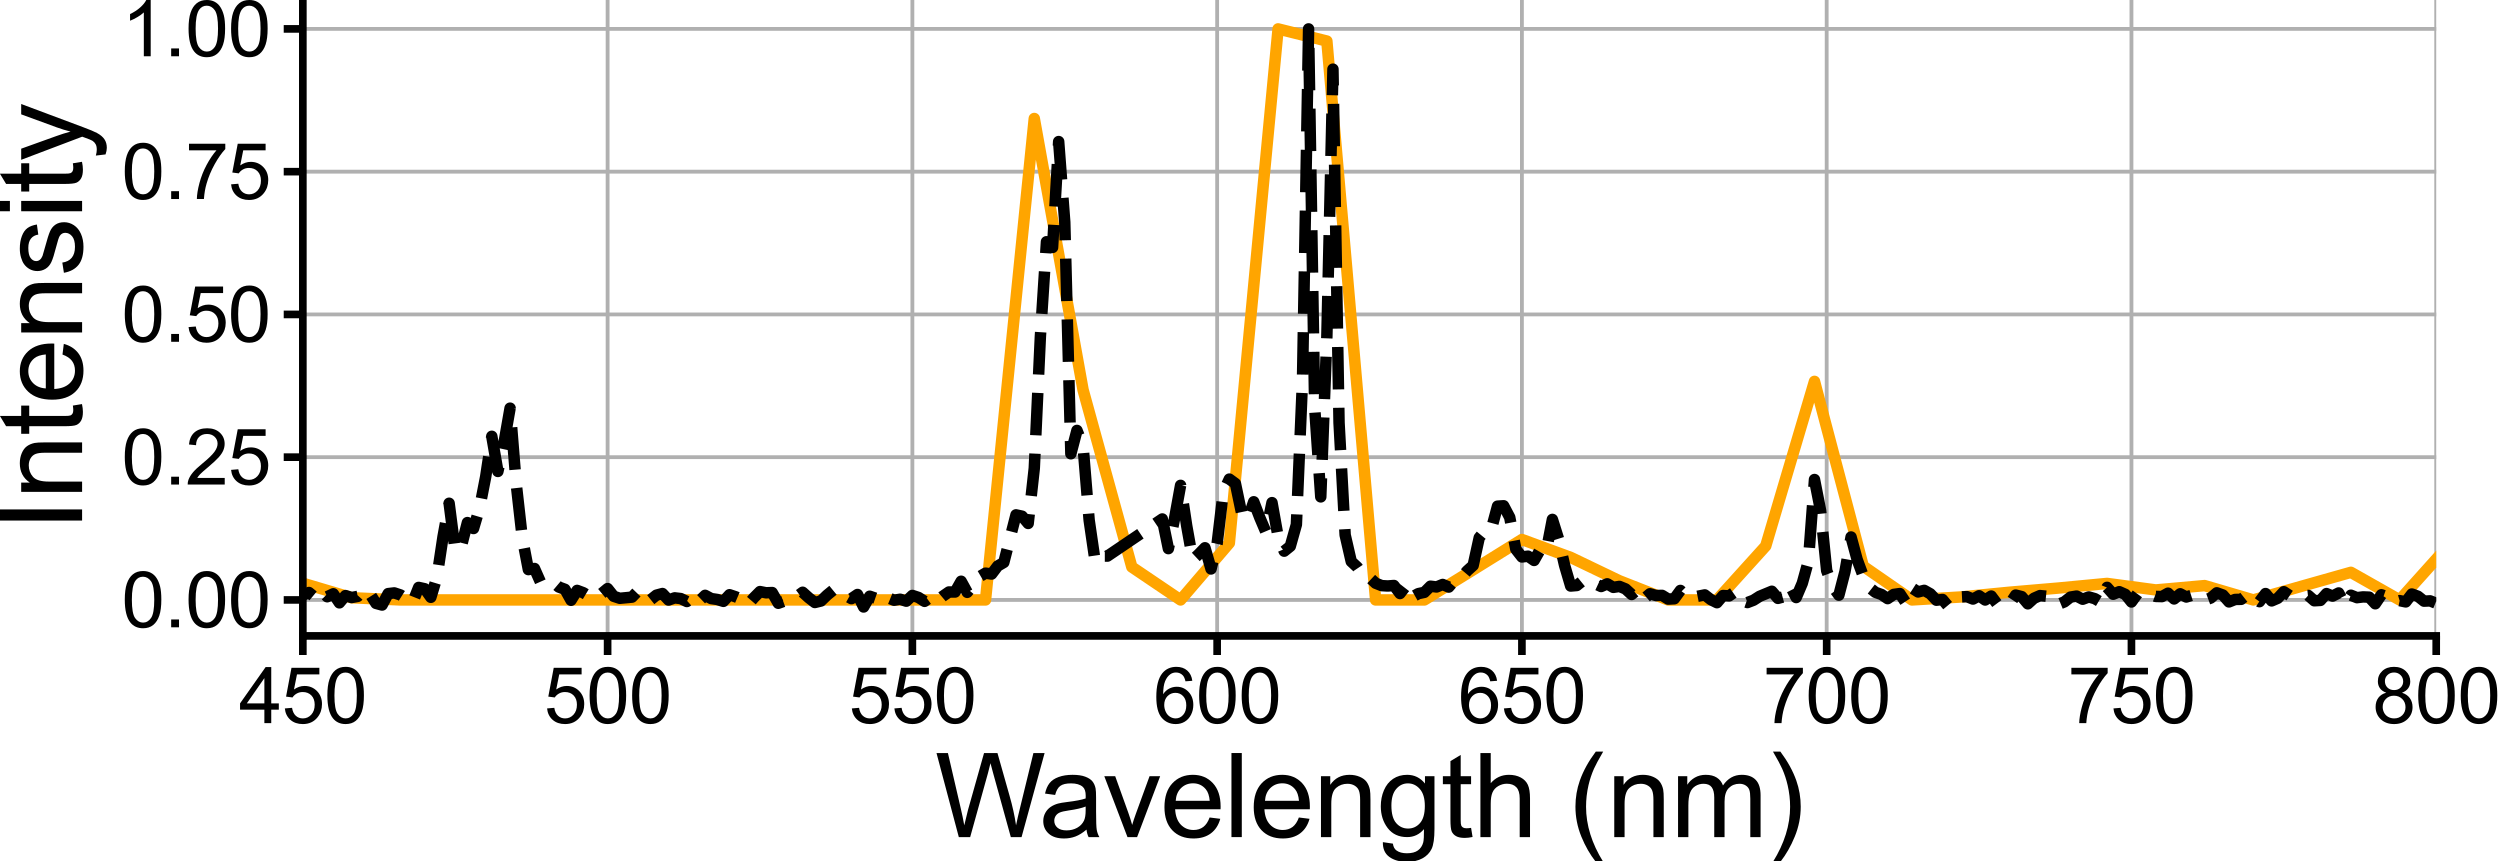 <?xml version="1.0" encoding="utf-8" standalone="no"?>
<!DOCTYPE svg PUBLIC "-//W3C//DTD SVG 1.1//EN"
  "http://www.w3.org/Graphics/SVG/1.1/DTD/svg11.dtd">
<svg xmlns:xlink="http://www.w3.org/1999/xlink" width="653.892pt" height="225.264pt" viewBox="0 0 653.892 225.264" xmlns="http://www.w3.org/2000/svg" version="1.1">
 <defs>
  <style type="text/css">*{stroke-linejoin: round; stroke-linecap: butt}</style>
 </defs>
 <g id="figure_1">
  <g id="patch_1">
   <path d="M 0 225.264 
L 653.892 225.264 
L 653.892 0 
L 0 0 
L 0 225.264 
z
" style="fill: none"/>
  </g>
  <g id="axes_1">
   <g id="patch_2">
    <path d="M 79.209 166.32 
L 637.209 166.32 
L 637.209 0 
L 79.209 0 
L 79.209 166.32 
z
" style="fill: none"/>
   </g>
   <g id="matplotlib.axis_1">
    <g id="xtick_1">
     <g id="line2d_1">
      <path d="M 79.209 166.32 
L 79.209 0 
" clip-path="url(#p8c11cc01b6)" style="fill: none; stroke: #b0b0b0; stroke-linecap: square"/>
     </g>
     <g id="line2d_2">
      <defs>
       <path id="mc07ed7d877" d="M 0 0 
L 0 5 
" style="stroke: #000000; stroke-width: 2"/>
      </defs>
      <g>
       <use xlink:href="#mc07ed7d877" x="79.209" y="166.32" style="stroke: #000000; stroke-width: 2"/>
      </g>
     </g>
     <g id="text_1">
      <!-- 450 -->
      <g transform="translate(62.527 189.136) scale(0.2 -0.2)">
       <defs>
        <path id="ArialMT-34" d="M 2069 0 
L 2069 1097 
L 81 1097 
L 81 1613 
L 2172 4581 
L 2631 4581 
L 2631 1613 
L 3250 1613 
L 3250 1097 
L 2631 1097 
L 2631 0 
L 2069 0 
z
M 2069 1613 
L 2069 3678 
L 634 1613 
L 2069 1613 
z
" transform="scale(0.016)"/>
        <path id="ArialMT-35" d="M 266 1200 
L 856 1250 
Q 922 819 1161 601 
Q 1400 384 1738 384 
Q 2144 384 2425 690 
Q 2706 997 2706 1503 
Q 2706 1984 2436 2262 
Q 2166 2541 1728 2541 
Q 1456 2541 1237 2417 
Q 1019 2294 894 2097 
L 366 2166 
L 809 4519 
L 3088 4519 
L 3088 3981 
L 1259 3981 
L 1013 2750 
Q 1425 3038 1878 3038 
Q 2478 3038 2890 2622 
Q 3303 2206 3303 1553 
Q 3303 931 2941 478 
Q 2500 -78 1738 -78 
Q 1113 -78 717 272 
Q 322 622 266 1200 
z
" transform="scale(0.016)"/>
        <path id="ArialMT-30" d="M 266 2259 
Q 266 3072 433 3567 
Q 600 4063 929 4331 
Q 1259 4600 1759 4600 
Q 2128 4600 2406 4451 
Q 2684 4303 2865 4023 
Q 3047 3744 3150 3342 
Q 3253 2941 3253 2259 
Q 3253 1453 3087 958 
Q 2922 463 2592 192 
Q 2263 -78 1759 -78 
Q 1097 -78 719 397 
Q 266 969 266 2259 
z
M 844 2259 
Q 844 1131 1108 757 
Q 1372 384 1759 384 
Q 2147 384 2411 759 
Q 2675 1134 2675 2259 
Q 2675 3391 2411 3762 
Q 2147 4134 1753 4134 
Q 1366 4134 1134 3806 
Q 844 3388 844 2259 
z
" transform="scale(0.016)"/>
       </defs>
       <use xlink:href="#ArialMT-34"/>
       <use xlink:href="#ArialMT-35" x="55.615"/>
       <use xlink:href="#ArialMT-30" x="111.23"/>
      </g>
     </g>
    </g>
    <g id="xtick_2">
     <g id="line2d_3">
      <path d="M 158.924 166.32 
L 158.924 0 
" clip-path="url(#p8c11cc01b6)" style="fill: none; stroke: #b0b0b0; stroke-linecap: square"/>
     </g>
     <g id="line2d_4">
      <g>
       <use xlink:href="#mc07ed7d877" x="158.924" y="166.32" style="stroke: #000000; stroke-width: 2"/>
      </g>
     </g>
     <g id="text_2">
      <!-- 500 -->
      <g transform="translate(142.241 189.136) scale(0.2 -0.2)">
       <use xlink:href="#ArialMT-35"/>
       <use xlink:href="#ArialMT-30" x="55.615"/>
       <use xlink:href="#ArialMT-30" x="111.23"/>
      </g>
     </g>
    </g>
    <g id="xtick_3">
     <g id="line2d_5">
      <path d="M 238.638 166.32 
L 238.638 0 
" clip-path="url(#p8c11cc01b6)" style="fill: none; stroke: #b0b0b0; stroke-linecap: square"/>
     </g>
     <g id="line2d_6">
      <g>
       <use xlink:href="#mc07ed7d877" x="238.638" y="166.32" style="stroke: #000000; stroke-width: 2"/>
      </g>
     </g>
     <g id="text_3">
      <!-- 550 -->
      <g transform="translate(221.955 189.136) scale(0.2 -0.2)">
       <use xlink:href="#ArialMT-35"/>
       <use xlink:href="#ArialMT-35" x="55.615"/>
       <use xlink:href="#ArialMT-30" x="111.23"/>
      </g>
     </g>
    </g>
    <g id="xtick_4">
     <g id="line2d_7">
      <path d="M 318.352 166.32 
L 318.352 0 
" clip-path="url(#p8c11cc01b6)" style="fill: none; stroke: #b0b0b0; stroke-linecap: square"/>
     </g>
     <g id="line2d_8">
      <g>
       <use xlink:href="#mc07ed7d877" x="318.352" y="166.32" style="stroke: #000000; stroke-width: 2"/>
      </g>
     </g>
     <g id="text_4">
      <!-- 600 -->
      <g transform="translate(301.669 189.136) scale(0.2 -0.2)">
       <defs>
        <path id="ArialMT-36" d="M 3184 3459 
L 2625 3416 
Q 2550 3747 2413 3897 
Q 2184 4138 1850 4138 
Q 1581 4138 1378 3988 
Q 1113 3794 959 3422 
Q 806 3050 800 2363 
Q 1003 2672 1297 2822 
Q 1591 2972 1913 2972 
Q 2475 2972 2870 2558 
Q 3266 2144 3266 1488 
Q 3266 1056 3080 686 
Q 2894 316 2569 119 
Q 2244 -78 1831 -78 
Q 1128 -78 684 439 
Q 241 956 241 2144 
Q 241 3472 731 4075 
Q 1159 4600 1884 4600 
Q 2425 4600 2770 4297 
Q 3116 3994 3184 3459 
z
M 888 1484 
Q 888 1194 1011 928 
Q 1134 663 1356 523 
Q 1578 384 1822 384 
Q 2178 384 2434 671 
Q 2691 959 2691 1453 
Q 2691 1928 2437 2201 
Q 2184 2475 1800 2475 
Q 1419 2475 1153 2201 
Q 888 1928 888 1484 
z
" transform="scale(0.016)"/>
       </defs>
       <use xlink:href="#ArialMT-36"/>
       <use xlink:href="#ArialMT-30" x="55.615"/>
       <use xlink:href="#ArialMT-30" x="111.23"/>
      </g>
     </g>
    </g>
    <g id="xtick_5">
     <g id="line2d_9">
      <path d="M 398.067 166.32 
L 398.067 0 
" clip-path="url(#p8c11cc01b6)" style="fill: none; stroke: #b0b0b0; stroke-linecap: square"/>
     </g>
     <g id="line2d_10">
      <g>
       <use xlink:href="#mc07ed7d877" x="398.067" y="166.32" style="stroke: #000000; stroke-width: 2"/>
      </g>
     </g>
     <g id="text_5">
      <!-- 650 -->
      <g transform="translate(381.384 189.136) scale(0.2 -0.2)">
       <use xlink:href="#ArialMT-36"/>
       <use xlink:href="#ArialMT-35" x="55.615"/>
       <use xlink:href="#ArialMT-30" x="111.23"/>
      </g>
     </g>
    </g>
    <g id="xtick_6">
     <g id="line2d_11">
      <path d="M 477.781 166.32 
L 477.781 0 
" clip-path="url(#p8c11cc01b6)" style="fill: none; stroke: #b0b0b0; stroke-linecap: square"/>
     </g>
     <g id="line2d_12">
      <g>
       <use xlink:href="#mc07ed7d877" x="477.781" y="166.32" style="stroke: #000000; stroke-width: 2"/>
      </g>
     </g>
     <g id="text_6">
      <!-- 700 -->
      <g transform="translate(461.098 189.136) scale(0.2 -0.2)">
       <defs>
        <path id="ArialMT-37" d="M 303 3981 
L 303 4522 
L 3269 4522 
L 3269 4084 
Q 2831 3619 2401 2847 
Q 1972 2075 1738 1259 
Q 1569 684 1522 0 
L 944 0 
Q 953 541 1156 1306 
Q 1359 2072 1739 2783 
Q 2119 3494 2547 3981 
L 303 3981 
z
" transform="scale(0.016)"/>
       </defs>
       <use xlink:href="#ArialMT-37"/>
       <use xlink:href="#ArialMT-30" x="55.615"/>
       <use xlink:href="#ArialMT-30" x="111.23"/>
      </g>
     </g>
    </g>
    <g id="xtick_7">
     <g id="line2d_13">
      <path d="M 557.495 166.32 
L 557.495 0 
" clip-path="url(#p8c11cc01b6)" style="fill: none; stroke: #b0b0b0; stroke-linecap: square"/>
     </g>
     <g id="line2d_14">
      <g>
       <use xlink:href="#mc07ed7d877" x="557.495" y="166.32" style="stroke: #000000; stroke-width: 2"/>
      </g>
     </g>
     <g id="text_7">
      <!-- 750 -->
      <g transform="translate(540.812 189.136) scale(0.2 -0.2)">
       <use xlink:href="#ArialMT-37"/>
       <use xlink:href="#ArialMT-35" x="55.615"/>
       <use xlink:href="#ArialMT-30" x="111.23"/>
      </g>
     </g>
    </g>
    <g id="xtick_8">
     <g id="line2d_15">
      <path d="M 637.209 166.32 
L 637.209 0 
" clip-path="url(#p8c11cc01b6)" style="fill: none; stroke: #b0b0b0; stroke-linecap: square"/>
     </g>
     <g id="line2d_16">
      <g>
       <use xlink:href="#mc07ed7d877" x="637.209" y="166.32" style="stroke: #000000; stroke-width: 2"/>
      </g>
     </g>
     <g id="text_8">
      <!-- 800 -->
      <g transform="translate(620.527 189.136) scale(0.2 -0.2)">
       <defs>
        <path id="ArialMT-38" d="M 1131 2484 
Q 781 2613 612 2850 
Q 444 3088 444 3419 
Q 444 3919 803 4259 
Q 1163 4600 1759 4600 
Q 2359 4600 2725 4251 
Q 3091 3903 3091 3403 
Q 3091 3084 2923 2848 
Q 2756 2613 2416 2484 
Q 2838 2347 3058 2040 
Q 3278 1734 3278 1309 
Q 3278 722 2862 322 
Q 2447 -78 1769 -78 
Q 1091 -78 675 323 
Q 259 725 259 1325 
Q 259 1772 486 2073 
Q 713 2375 1131 2484 
z
M 1019 3438 
Q 1019 3113 1228 2906 
Q 1438 2700 1772 2700 
Q 2097 2700 2305 2904 
Q 2513 3109 2513 3406 
Q 2513 3716 2298 3927 
Q 2084 4138 1766 4138 
Q 1444 4138 1231 3931 
Q 1019 3725 1019 3438 
z
M 838 1322 
Q 838 1081 952 856 
Q 1066 631 1291 507 
Q 1516 384 1775 384 
Q 2178 384 2440 643 
Q 2703 903 2703 1303 
Q 2703 1709 2433 1975 
Q 2163 2241 1756 2241 
Q 1359 2241 1098 1978 
Q 838 1716 838 1322 
z
" transform="scale(0.016)"/>
       </defs>
       <use xlink:href="#ArialMT-38"/>
       <use xlink:href="#ArialMT-30" x="55.615"/>
       <use xlink:href="#ArialMT-30" x="111.23"/>
      </g>
     </g>
    </g>
    <g id="text_9">
     <!-- Wavelength (nm) -->
     <g transform="translate(244.573 218.95) scale(0.3 -0.3)">
      <defs>
       <path id="ArialMT-57" d="M 1294 0 
L 78 4581 
L 700 4581 
L 1397 1578 
Q 1509 1106 1591 641 
Q 1766 1375 1797 1488 
L 2669 4581 
L 3400 4581 
L 4056 2263 
Q 4303 1400 4413 641 
Q 4500 1075 4641 1638 
L 5359 4581 
L 5969 4581 
L 4713 0 
L 4128 0 
L 3163 3491 
Q 3041 3928 3019 4028 
Q 2947 3713 2884 3491 
L 1913 0 
L 1294 0 
z
" transform="scale(0.016)"/>
       <path id="ArialMT-61" d="M 2588 409 
Q 2275 144 1986 34 
Q 1697 -75 1366 -75 
Q 819 -75 525 192 
Q 231 459 231 875 
Q 231 1119 342 1320 
Q 453 1522 633 1644 
Q 813 1766 1038 1828 
Q 1203 1872 1538 1913 
Q 2219 1994 2541 2106 
Q 2544 2222 2544 2253 
Q 2544 2597 2384 2738 
Q 2169 2928 1744 2928 
Q 1347 2928 1158 2789 
Q 969 2650 878 2297 
L 328 2372 
Q 403 2725 575 2942 
Q 747 3159 1072 3276 
Q 1397 3394 1825 3394 
Q 2250 3394 2515 3294 
Q 2781 3194 2906 3042 
Q 3031 2891 3081 2659 
Q 3109 2516 3109 2141 
L 3109 1391 
Q 3109 606 3145 398 
Q 3181 191 3288 0 
L 2700 0 
Q 2613 175 2588 409 
z
M 2541 1666 
Q 2234 1541 1622 1453 
Q 1275 1403 1131 1340 
Q 988 1278 909 1158 
Q 831 1038 831 891 
Q 831 666 1001 516 
Q 1172 366 1500 366 
Q 1825 366 2078 508 
Q 2331 650 2450 897 
Q 2541 1088 2541 1459 
L 2541 1666 
z
" transform="scale(0.016)"/>
       <path id="ArialMT-76" d="M 1344 0 
L 81 3319 
L 675 3319 
L 1388 1331 
Q 1503 1009 1600 663 
Q 1675 925 1809 1294 
L 2547 3319 
L 3125 3319 
L 1869 0 
L 1344 0 
z
" transform="scale(0.016)"/>
       <path id="ArialMT-65" d="M 2694 1069 
L 3275 997 
Q 3138 488 2766 206 
Q 2394 -75 1816 -75 
Q 1088 -75 661 373 
Q 234 822 234 1631 
Q 234 2469 665 2931 
Q 1097 3394 1784 3394 
Q 2450 3394 2872 2941 
Q 3294 2488 3294 1666 
Q 3294 1616 3291 1516 
L 816 1516 
Q 847 969 1125 678 
Q 1403 388 1819 388 
Q 2128 388 2347 550 
Q 2566 713 2694 1069 
z
M 847 1978 
L 2700 1978 
Q 2663 2397 2488 2606 
Q 2219 2931 1791 2931 
Q 1403 2931 1139 2672 
Q 875 2413 847 1978 
z
" transform="scale(0.016)"/>
       <path id="ArialMT-6c" d="M 409 0 
L 409 4581 
L 972 4581 
L 972 0 
L 409 0 
z
" transform="scale(0.016)"/>
       <path id="ArialMT-6e" d="M 422 0 
L 422 3319 
L 928 3319 
L 928 2847 
Q 1294 3394 1984 3394 
Q 2284 3394 2536 3286 
Q 2788 3178 2913 3003 
Q 3038 2828 3088 2588 
Q 3119 2431 3119 2041 
L 3119 0 
L 2556 0 
L 2556 2019 
Q 2556 2363 2490 2533 
Q 2425 2703 2258 2804 
Q 2091 2906 1866 2906 
Q 1506 2906 1245 2678 
Q 984 2450 984 1813 
L 984 0 
L 422 0 
z
" transform="scale(0.016)"/>
       <path id="ArialMT-67" d="M 319 -275 
L 866 -356 
Q 900 -609 1056 -725 
Q 1266 -881 1628 -881 
Q 2019 -881 2231 -725 
Q 2444 -569 2519 -288 
Q 2563 -116 2559 434 
Q 2191 0 1641 0 
Q 956 0 581 494 
Q 206 988 206 1678 
Q 206 2153 378 2554 
Q 550 2956 876 3175 
Q 1203 3394 1644 3394 
Q 2231 3394 2613 2919 
L 2613 3319 
L 3131 3319 
L 3131 450 
Q 3131 -325 2973 -648 
Q 2816 -972 2473 -1159 
Q 2131 -1347 1631 -1347 
Q 1038 -1347 672 -1080 
Q 306 -813 319 -275 
z
M 784 1719 
Q 784 1066 1043 766 
Q 1303 466 1694 466 
Q 2081 466 2343 764 
Q 2606 1063 2606 1700 
Q 2606 2309 2336 2618 
Q 2066 2928 1684 2928 
Q 1309 2928 1046 2623 
Q 784 2319 784 1719 
z
" transform="scale(0.016)"/>
       <path id="ArialMT-74" d="M 1650 503 
L 1731 6 
Q 1494 -44 1306 -44 
Q 1000 -44 831 53 
Q 663 150 594 308 
Q 525 466 525 972 
L 525 2881 
L 113 2881 
L 113 3319 
L 525 3319 
L 525 4141 
L 1084 4478 
L 1084 3319 
L 1650 3319 
L 1650 2881 
L 1084 2881 
L 1084 941 
Q 1084 700 1114 631 
Q 1144 563 1211 522 
Q 1278 481 1403 481 
Q 1497 481 1650 503 
z
" transform="scale(0.016)"/>
       <path id="ArialMT-68" d="M 422 0 
L 422 4581 
L 984 4581 
L 984 2938 
Q 1378 3394 1978 3394 
Q 2347 3394 2619 3248 
Q 2891 3103 3008 2847 
Q 3125 2591 3125 2103 
L 3125 0 
L 2563 0 
L 2563 2103 
Q 2563 2525 2380 2717 
Q 2197 2909 1863 2909 
Q 1613 2909 1392 2779 
Q 1172 2650 1078 2428 
Q 984 2206 984 1816 
L 984 0 
L 422 0 
z
" transform="scale(0.016)"/>
       <path id="ArialMT-20" transform="scale(0.016)"/>
       <path id="ArialMT-28" d="M 1497 -1347 
Q 1031 -759 709 28 
Q 388 816 388 1659 
Q 388 2403 628 3084 
Q 909 3875 1497 4659 
L 1900 4659 
Q 1522 4009 1400 3731 
Q 1209 3300 1100 2831 
Q 966 2247 966 1656 
Q 966 153 1900 -1347 
L 1497 -1347 
z
" transform="scale(0.016)"/>
       <path id="ArialMT-6d" d="M 422 0 
L 422 3319 
L 925 3319 
L 925 2853 
Q 1081 3097 1340 3245 
Q 1600 3394 1931 3394 
Q 2300 3394 2536 3241 
Q 2772 3088 2869 2813 
Q 3263 3394 3894 3394 
Q 4388 3394 4653 3120 
Q 4919 2847 4919 2278 
L 4919 0 
L 4359 0 
L 4359 2091 
Q 4359 2428 4304 2576 
Q 4250 2725 4106 2815 
Q 3963 2906 3769 2906 
Q 3419 2906 3187 2673 
Q 2956 2441 2956 1928 
L 2956 0 
L 2394 0 
L 2394 2156 
Q 2394 2531 2256 2718 
Q 2119 2906 1806 2906 
Q 1569 2906 1367 2781 
Q 1166 2656 1075 2415 
Q 984 2175 984 1722 
L 984 0 
L 422 0 
z
" transform="scale(0.016)"/>
       <path id="ArialMT-29" d="M 791 -1347 
L 388 -1347 
Q 1322 153 1322 1656 
Q 1322 2244 1188 2822 
Q 1081 3291 891 3722 
Q 769 4003 388 4659 
L 791 4659 
Q 1378 3875 1659 3084 
Q 1900 2403 1900 1659 
Q 1900 816 1576 28 
Q 1253 -759 791 -1347 
z
" transform="scale(0.016)"/>
      </defs>
      <use xlink:href="#ArialMT-57"/>
      <use xlink:href="#ArialMT-61" x="90.635"/>
      <use xlink:href="#ArialMT-76" x="146.25"/>
      <use xlink:href="#ArialMT-65" x="196.25"/>
      <use xlink:href="#ArialMT-6c" x="251.865"/>
      <use xlink:href="#ArialMT-65" x="274.082"/>
      <use xlink:href="#ArialMT-6e" x="329.697"/>
      <use xlink:href="#ArialMT-67" x="385.312"/>
      <use xlink:href="#ArialMT-74" x="440.928"/>
      <use xlink:href="#ArialMT-68" x="468.711"/>
      <use xlink:href="#ArialMT-20" x="524.326"/>
      <use xlink:href="#ArialMT-28" x="552.109"/>
      <use xlink:href="#ArialMT-6e" x="585.41"/>
      <use xlink:href="#ArialMT-6d" x="641.025"/>
      <use xlink:href="#ArialMT-29" x="724.326"/>
     </g>
    </g>
   </g>
   <g id="matplotlib.axis_2">
    <g id="ytick_1">
     <g id="line2d_17">
      <path d="M 79.209 156.918 
L 637.209 156.918 
" clip-path="url(#p8c11cc01b6)" style="fill: none; stroke: #b0b0b0; stroke-linecap: square"/>
     </g>
     <g id="line2d_18">
      <defs>
       <path id="m8221cf77b6" d="M 0 0 
L -5 0 
" style="stroke: #000000; stroke-width: 2"/>
      </defs>
      <g>
       <use xlink:href="#m8221cf77b6" x="79.209" y="156.918" style="stroke: #000000; stroke-width: 2"/>
      </g>
     </g>
     <g id="text_10">
      <!-- 0.00 -->
      <g transform="translate(31.788 164.076) scale(0.2 -0.2)">
       <defs>
        <path id="ArialMT-2e" d="M 581 0 
L 581 641 
L 1222 641 
L 1222 0 
L 581 0 
z
" transform="scale(0.016)"/>
       </defs>
       <use xlink:href="#ArialMT-30"/>
       <use xlink:href="#ArialMT-2e" x="55.615"/>
       <use xlink:href="#ArialMT-30" x="83.398"/>
       <use xlink:href="#ArialMT-30" x="139.014"/>
      </g>
     </g>
    </g>
    <g id="ytick_2">
     <g id="line2d_19">
      <path d="M 79.209 119.579 
L 637.209 119.579 
" clip-path="url(#p8c11cc01b6)" style="fill: none; stroke: #b0b0b0; stroke-linecap: square"/>
     </g>
     <g id="line2d_20">
      <g>
       <use xlink:href="#m8221cf77b6" x="79.209" y="119.579" style="stroke: #000000; stroke-width: 2"/>
      </g>
     </g>
     <g id="text_11">
      <!-- 0.25 -->
      <g transform="translate(31.788 126.737) scale(0.2 -0.2)">
       <defs>
        <path id="ArialMT-32" d="M 3222 541 
L 3222 0 
L 194 0 
Q 188 203 259 391 
Q 375 700 629 1000 
Q 884 1300 1366 1694 
Q 2113 2306 2375 2664 
Q 2638 3022 2638 3341 
Q 2638 3675 2398 3904 
Q 2159 4134 1775 4134 
Q 1369 4134 1125 3890 
Q 881 3647 878 3216 
L 300 3275 
Q 359 3922 746 4261 
Q 1134 4600 1788 4600 
Q 2447 4600 2831 4234 
Q 3216 3869 3216 3328 
Q 3216 3053 3103 2787 
Q 2991 2522 2730 2228 
Q 2469 1934 1863 1422 
Q 1356 997 1212 845 
Q 1069 694 975 541 
L 3222 541 
z
" transform="scale(0.016)"/>
       </defs>
       <use xlink:href="#ArialMT-30"/>
       <use xlink:href="#ArialMT-2e" x="55.615"/>
       <use xlink:href="#ArialMT-32" x="83.398"/>
       <use xlink:href="#ArialMT-35" x="139.014"/>
      </g>
     </g>
    </g>
    <g id="ytick_3">
     <g id="line2d_21">
      <path d="M 79.209 82.239 
L 637.209 82.239 
" clip-path="url(#p8c11cc01b6)" style="fill: none; stroke: #b0b0b0; stroke-linecap: square"/>
     </g>
     <g id="line2d_22">
      <g>
       <use xlink:href="#m8221cf77b6" x="79.209" y="82.239" style="stroke: #000000; stroke-width: 2"/>
      </g>
     </g>
     <g id="text_12">
      <!-- 0.50 -->
      <g transform="translate(31.788 89.397) scale(0.2 -0.2)">
       <use xlink:href="#ArialMT-30"/>
       <use xlink:href="#ArialMT-2e" x="55.615"/>
       <use xlink:href="#ArialMT-35" x="83.398"/>
       <use xlink:href="#ArialMT-30" x="139.014"/>
      </g>
     </g>
    </g>
    <g id="ytick_4">
     <g id="line2d_23">
      <path d="M 79.209 44.9 
L 637.209 44.9 
" clip-path="url(#p8c11cc01b6)" style="fill: none; stroke: #b0b0b0; stroke-linecap: square"/>
     </g>
     <g id="line2d_24">
      <g>
       <use xlink:href="#m8221cf77b6" x="79.209" y="44.9" style="stroke: #000000; stroke-width: 2"/>
      </g>
     </g>
     <g id="text_13">
      <!-- 0.75 -->
      <g transform="translate(31.788 52.057) scale(0.2 -0.2)">
       <use xlink:href="#ArialMT-30"/>
       <use xlink:href="#ArialMT-2e" x="55.615"/>
       <use xlink:href="#ArialMT-37" x="83.398"/>
       <use xlink:href="#ArialMT-35" x="139.014"/>
      </g>
     </g>
    </g>
    <g id="ytick_5">
     <g id="line2d_25">
      <path d="M 79.209 7.56 
L 637.209 7.56 
" clip-path="url(#p8c11cc01b6)" style="fill: none; stroke: #b0b0b0; stroke-linecap: square"/>
     </g>
     <g id="line2d_26">
      <g>
       <use xlink:href="#m8221cf77b6" x="79.209" y="7.56" style="stroke: #000000; stroke-width: 2"/>
      </g>
     </g>
     <g id="text_14">
      <!-- 1.00 -->
      <g transform="translate(31.788 14.718) scale(0.2 -0.2)">
       <defs>
        <path id="ArialMT-31" d="M 2384 0 
L 1822 0 
L 1822 3584 
Q 1619 3391 1289 3197 
Q 959 3003 697 2906 
L 697 3450 
Q 1169 3672 1522 3987 
Q 1875 4303 2022 4600 
L 2384 4600 
L 2384 0 
z
" transform="scale(0.016)"/>
       </defs>
       <use xlink:href="#ArialMT-31"/>
       <use xlink:href="#ArialMT-2e" x="55.615"/>
       <use xlink:href="#ArialMT-30" x="83.398"/>
       <use xlink:href="#ArialMT-30" x="139.014"/>
      </g>
     </g>
    </g>
    <g id="text_15">
     <!-- Intensity -->
     <g transform="translate(21.473 139.019) rotate(-90) scale(0.3 -0.3)">
      <defs>
       <path id="ArialMT-49" d="M 597 0 
L 597 4581 
L 1203 4581 
L 1203 0 
L 597 0 
z
" transform="scale(0.016)"/>
       <path id="ArialMT-73" d="M 197 991 
L 753 1078 
Q 800 744 1014 566 
Q 1228 388 1613 388 
Q 2000 388 2187 545 
Q 2375 703 2375 916 
Q 2375 1106 2209 1216 
Q 2094 1291 1634 1406 
Q 1016 1563 777 1677 
Q 538 1791 414 1992 
Q 291 2194 291 2438 
Q 291 2659 392 2848 
Q 494 3038 669 3163 
Q 800 3259 1026 3326 
Q 1253 3394 1513 3394 
Q 1903 3394 2198 3281 
Q 2494 3169 2634 2976 
Q 2775 2784 2828 2463 
L 2278 2388 
Q 2241 2644 2061 2787 
Q 1881 2931 1553 2931 
Q 1166 2931 1000 2803 
Q 834 2675 834 2503 
Q 834 2394 903 2306 
Q 972 2216 1119 2156 
Q 1203 2125 1616 2013 
Q 2213 1853 2448 1751 
Q 2684 1650 2818 1456 
Q 2953 1263 2953 975 
Q 2953 694 2789 445 
Q 2625 197 2315 61 
Q 2006 -75 1616 -75 
Q 969 -75 630 194 
Q 291 463 197 991 
z
" transform="scale(0.016)"/>
       <path id="ArialMT-69" d="M 425 3934 
L 425 4581 
L 988 4581 
L 988 3934 
L 425 3934 
z
M 425 0 
L 425 3319 
L 988 3319 
L 988 0 
L 425 0 
z
" transform="scale(0.016)"/>
       <path id="ArialMT-79" d="M 397 -1278 
L 334 -750 
Q 519 -800 656 -800 
Q 844 -800 956 -737 
Q 1069 -675 1141 -563 
Q 1194 -478 1313 -144 
Q 1328 -97 1363 -6 
L 103 3319 
L 709 3319 
L 1400 1397 
Q 1534 1031 1641 628 
Q 1738 1016 1872 1384 
L 2581 3319 
L 3144 3319 
L 1881 -56 
Q 1678 -603 1566 -809 
Q 1416 -1088 1222 -1217 
Q 1028 -1347 759 -1347 
Q 597 -1347 397 -1278 
z
" transform="scale(0.016)"/>
      </defs>
      <use xlink:href="#ArialMT-49"/>
      <use xlink:href="#ArialMT-6e" x="27.783"/>
      <use xlink:href="#ArialMT-74" x="83.398"/>
      <use xlink:href="#ArialMT-65" x="111.182"/>
      <use xlink:href="#ArialMT-6e" x="166.797"/>
      <use xlink:href="#ArialMT-73" x="222.412"/>
      <use xlink:href="#ArialMT-69" x="272.412"/>
      <use xlink:href="#ArialMT-74" x="294.629"/>
      <use xlink:href="#ArialMT-79" x="322.412"/>
     </g>
    </g>
   </g>
   <g id="line2d_27">
    <path d="M 79.209 152.55 
L 91.964 156.34 
L 104.718 156.918 
L 117.472 156.918 
L 130.227 156.918 
L 142.981 156.918 
L 155.735 156.918 
L 168.489 156.918 
L 181.244 156.918 
L 193.998 156.918 
L 206.752 156.918 
L 219.507 156.918 
L 232.261 156.918 
L 245.015 156.918 
L 257.769 156.918 
L 270.524 30.997 
L 283.278 101.954 
L 296.032 148.299 
L 308.787 156.918 
L 321.541 142.042 
L 334.295 7.56 
L 347.049 10.738 
L 359.804 156.918 
L 372.558 156.918 
L 385.312 149.034 
L 398.067 141.111 
L 410.821 145.794 
L 423.575 151.91 
L 436.329 156.918 
L 449.084 156.918 
L 461.838 142.81 
L 474.592 99.754 
L 487.347 148.087 
L 500.101 156.918 
L 512.855 156.143 
L 525.609 154.9 
L 538.364 153.814 
L 551.118 152.601 
L 563.872 154.303 
L 576.627 153.168 
L 589.381 156.918 
L 602.135 153.302 
L 614.889 149.695 
L 627.644 156.916 
L 640.398 142.701 
" clip-path="url(#p8c11cc01b6)" style="fill: none; stroke: #ffa500; stroke-width: 3; stroke-linecap: square"/>
   </g>
   <g id="line2d_28">
    <path d="M -0.505 156.23 
L 1.089 157.416 
L 2.684 156.501 
L 4.278 157.043 
L 5.872 155.098 
L 7.467 155.858 
L 9.061 156.878 
L 10.655 157.07 
L 12.249 155.696 
L 13.844 155.728 
L 15.438 155.461 
L 17.032 157.119 
L 18.627 157.831 
L 20.221 155.888 
L 21.815 154.621 
L 23.409 157.971 
L 25.004 157.398 
L 26.598 155.309 
L 28.192 155.809 
L 29.787 156.032 
L 31.381 157.989 
L 32.975 155.55 
L 34.569 155.71 
L 37.758 157.388 
L 39.352 155.605 
L 40.947 155.238 
L 42.541 158.297 
L 44.135 154.744 
L 45.729 156.937 
L 47.324 155.91 
L 48.918 156.032 
L 50.512 156.273 
L 52.107 157.309 
L 53.701 156.681 
L 55.295 156.453 
L 56.889 155.368 
L 58.484 156.728 
L 60.078 156.013 
L 61.672 156.196 
L 63.267 155.386 
L 64.861 153.866 
L 66.455 156.775 
L 68.049 155.63 
L 69.644 156.319 
L 71.238 155.621 
L 72.832 157.05 
L 74.427 156.473 
L 76.021 156.912 
L 77.615 155.06 
L 79.209 155.682 
L 80.804 154.973 
L 82.398 156.287 
L 83.992 154.491 
L 85.587 156.077 
L 87.181 155.313 
L 88.775 157.68 
L 90.369 155.783 
L 91.964 156.291 
L 93.558 155.991 
L 95.152 154.206 
L 96.747 155.301 
L 98.341 157.819 
L 99.935 158.254 
L 101.529 155.264 
L 103.124 155.077 
L 104.718 155.607 
L 107.907 157.629 
L 109.501 153.644 
L 111.095 153.992 
L 112.689 156.229 
L 114.284 150.952 
L 115.878 140.361 
L 117.472 131.633 
L 119.067 144.072 
L 120.661 142.912 
L 122.255 136.687 
L 123.849 138.237 
L 125.444 132.853 
L 127.038 124.659 
L 128.632 114.118 
L 130.227 123.308 
L 131.821 115.855 
L 133.415 106.758 
L 135.009 126.46 
L 136.604 140.662 
L 138.198 148.98 
L 139.792 148.692 
L 141.387 152.291 
L 144.575 152.199 
L 146.169 153.549 
L 147.764 154.142 
L 149.358 157.004 
L 150.952 154.425 
L 152.547 155.024 
L 154.141 155.973 
L 155.735 156.421 
L 157.329 155.271 
L 158.924 153.947 
L 160.518 155.963 
L 162.112 156.489 
L 165.301 156.183 
L 166.895 154.534 
L 168.489 155.975 
L 170.084 156.951 
L 171.678 155.673 
L 173.272 155.245 
L 174.867 156.944 
L 176.461 156.372 
L 178.055 156.56 
L 179.649 157.329 
L 181.244 155.896 
L 182.838 157.244 
L 184.432 155.716 
L 186.027 156.562 
L 187.621 156.797 
L 189.215 157.289 
L 190.809 155.556 
L 192.404 156.093 
L 193.998 156.775 
L 195.592 158.193 
L 197.187 156.333 
L 198.781 154.732 
L 200.375 155.049 
L 201.969 154.988 
L 203.564 157.789 
L 205.158 157.214 
L 206.752 157.264 
L 209.941 154.91 
L 211.535 156.348 
L 213.129 157.587 
L 214.724 157.197 
L 216.318 155.661 
L 217.912 154.352 
L 219.507 154.346 
L 221.101 155.69 
L 222.695 156.58 
L 224.289 155.493 
L 225.884 158.76 
L 227.478 155.949 
L 229.072 156.501 
L 230.667 157.649 
L 232.261 156.34 
L 233.855 156.993 
L 235.449 156.732 
L 237.044 157.244 
L 238.638 155.74 
L 240.232 156.268 
L 241.827 157.285 
L 243.421 156.123 
L 245.015 157.297 
L 246.609 155.938 
L 248.204 154.835 
L 249.798 154.846 
L 251.392 152.03 
L 252.987 154.928 
L 254.581 153.021 
L 256.175 150.842 
L 257.769 149.91 
L 259.364 150.147 
L 260.958 148.04 
L 262.552 147.111 
L 265.741 134.669 
L 267.335 135.013 
L 268.929 136.91 
L 270.524 122.462 
L 272.118 88.009 
L 273.712 63.233 
L 275.307 64.721 
L 276.901 37.029 
L 278.495 58.101 
L 280.089 118.689 
L 281.684 112.582 
L 283.278 116.651 
L 284.872 136.037 
L 286.467 146.998 
L 288.061 145.451 
L 289.655 145.451 
L 304.004 135.741 
L 305.598 143.497 
L 307.192 135.741 
L 308.787 126.947 
L 310.381 137.494 
L 311.975 146.417 
L 313.569 144.925 
L 315.164 143.273 
L 316.758 148.813 
L 318.352 142.152 
L 319.947 128.765 
L 321.541 125.31 
L 323.135 126.481 
L 324.729 134.111 
L 326.324 135.94 
L 327.918 131.243 
L 329.512 135.396 
L 331.107 139.157 
L 332.701 131.467 
L 334.295 140.365 
L 335.889 144.163 
L 337.484 142.879 
L 339.078 137.207 
L 340.672 99.684 
L 342.267 7.56 
L 343.861 106.628 
L 345.455 129.963 
L 347.049 87.995 
L 348.644 18.09 
L 350.238 110.585 
L 351.832 139.922 
L 353.427 146.86 
L 355.021 148.35 
L 356.615 150.727 
L 358.209 151.047 
L 359.804 152.542 
L 361.398 153.175 
L 362.992 153.269 
L 364.587 153.138 
L 366.181 155.241 
L 367.775 153.183 
L 369.369 156.164 
L 370.964 155.27 
L 372.558 154.93 
L 374.152 153.325 
L 375.747 153.526 
L 377.341 152.874 
L 378.935 153.553 
L 380.529 151.68 
L 382.124 151.217 
L 383.718 149.334 
L 385.312 147.895 
L 386.907 140.627 
L 388.501 138.677 
L 390.095 138.309 
L 391.689 132.391 
L 393.284 132.288 
L 394.878 135.319 
L 396.472 143.647 
L 398.067 145.678 
L 399.661 145.471 
L 401.255 146.587 
L 402.849 143.774 
L 404.444 144.133 
L 406.038 135.855 
L 407.632 140.925 
L 409.227 147.869 
L 410.821 153.282 
L 412.415 153.147 
L 414.009 151.86 
L 415.604 152.881 
L 417.198 152.672 
L 418.792 153.407 
L 420.387 152.704 
L 421.981 153.63 
L 423.575 153.381 
L 425.169 154.033 
L 426.764 155.493 
L 428.358 154.158 
L 429.952 156.647 
L 431.547 155.303 
L 433.141 155.764 
L 434.735 155.724 
L 436.329 156.7 
L 437.924 156.611 
L 439.518 154.434 
L 441.112 156.026 
L 442.707 156.228 
L 445.895 155.6 
L 447.489 156.839 
L 449.084 157.637 
L 450.678 155.766 
L 452.272 155.856 
L 453.867 154.73 
L 455.461 157.047 
L 457.055 157.602 
L 458.649 156.988 
L 460.244 155.97 
L 463.432 154.648 
L 465.027 156.508 
L 466.621 156.066 
L 468.215 153.209 
L 469.809 156.291 
L 471.404 152.542 
L 472.998 146.765 
L 474.592 125.425 
L 476.187 133.536 
L 477.781 149.258 
L 479.375 153.467 
L 480.969 155.673 
L 482.564 149.514 
L 484.158 140.457 
L 485.752 146.367 
L 487.347 150.683 
L 488.941 153.678 
L 490.535 154.927 
L 492.129 155.5 
L 493.724 156.572 
L 495.318 155.474 
L 496.912 155.251 
L 498.507 157.657 
L 500.101 153.8 
L 501.695 154.829 
L 503.289 154.41 
L 504.884 155.311 
L 506.478 156.989 
L 508.072 156.799 
L 509.667 158.705 
L 512.855 156.133 
L 514.449 156.052 
L 516.044 156.687 
L 517.638 155.827 
L 519.232 156.934 
L 520.827 155.902 
L 522.421 158.04 
L 524.015 157.839 
L 525.609 158.056 
L 527.204 155.649 
L 528.798 156.046 
L 530.392 157.93 
L 531.987 156.483 
L 533.581 155.783 
L 536.769 156.102 
L 538.364 158.074 
L 539.958 157.42 
L 541.552 156.171 
L 543.147 155.908 
L 544.741 156.734 
L 546.335 156.135 
L 547.929 156.587 
L 549.524 157.528 
L 551.118 153.626 
L 552.712 155.427 
L 554.307 154.761 
L 555.901 155.467 
L 557.495 157.452 
L 559.089 155.263 
L 560.684 155.732 
L 562.278 155.415 
L 563.872 155.998 
L 565.467 156.044 
L 567.061 155.152 
L 568.655 156.655 
L 570.249 155.313 
L 571.844 156.151 
L 573.438 155.651 
L 575.032 156.256 
L 576.627 157.006 
L 578.221 156.422 
L 579.815 155.057 
L 581.409 155.631 
L 583.004 157.436 
L 584.598 156.795 
L 586.192 156.759 
L 587.787 155.508 
L 589.381 156.285 
L 590.975 157.37 
L 592.569 155.246 
L 594.164 157.167 
L 595.758 156.479 
L 597.352 154.773 
L 598.947 155.827 
L 600.541 155.759 
L 602.135 155.9 
L 603.729 155.734 
L 605.324 157.133 
L 606.918 157.042 
L 608.512 155.257 
L 610.107 155.911 
L 611.701 155.093 
L 613.295 158.22 
L 614.889 155.684 
L 616.484 156.321 
L 618.078 156.125 
L 619.672 156.191 
L 621.267 157.922 
L 622.861 155.57 
L 624.455 156.133 
L 626.049 157.56 
L 627.644 157.1 
L 629.238 157.433 
L 630.832 155.368 
L 632.427 155.961 
L 634.021 157.236 
L 635.615 157.161 
L 637.209 157.801 
L 637.209 157.801 
" clip-path="url(#p8c11cc01b6)" style="fill: none; stroke-dasharray: 11.1,4.8; stroke-dashoffset: 0; stroke: #000000; stroke-width: 3"/>
   </g>
   <g id="patch_3">
    <path d="M 79.209 166.32 
L 79.209 0 
" style="fill: none; stroke: #000000; stroke-width: 2; stroke-linejoin: miter; stroke-linecap: square"/>
   </g>
   <g id="patch_4">
    <path d="M 79.209 166.32 
L 637.209 166.32 
" style="fill: none; stroke: #000000; stroke-width: 2; stroke-linejoin: miter; stroke-linecap: square"/>
   </g>
  </g>
 </g>
 <defs>
  <clipPath id="p8c11cc01b6">
   <rect x="79.209" y="0" width="558" height="166.32"/>
  </clipPath>
 </defs>
</svg>

